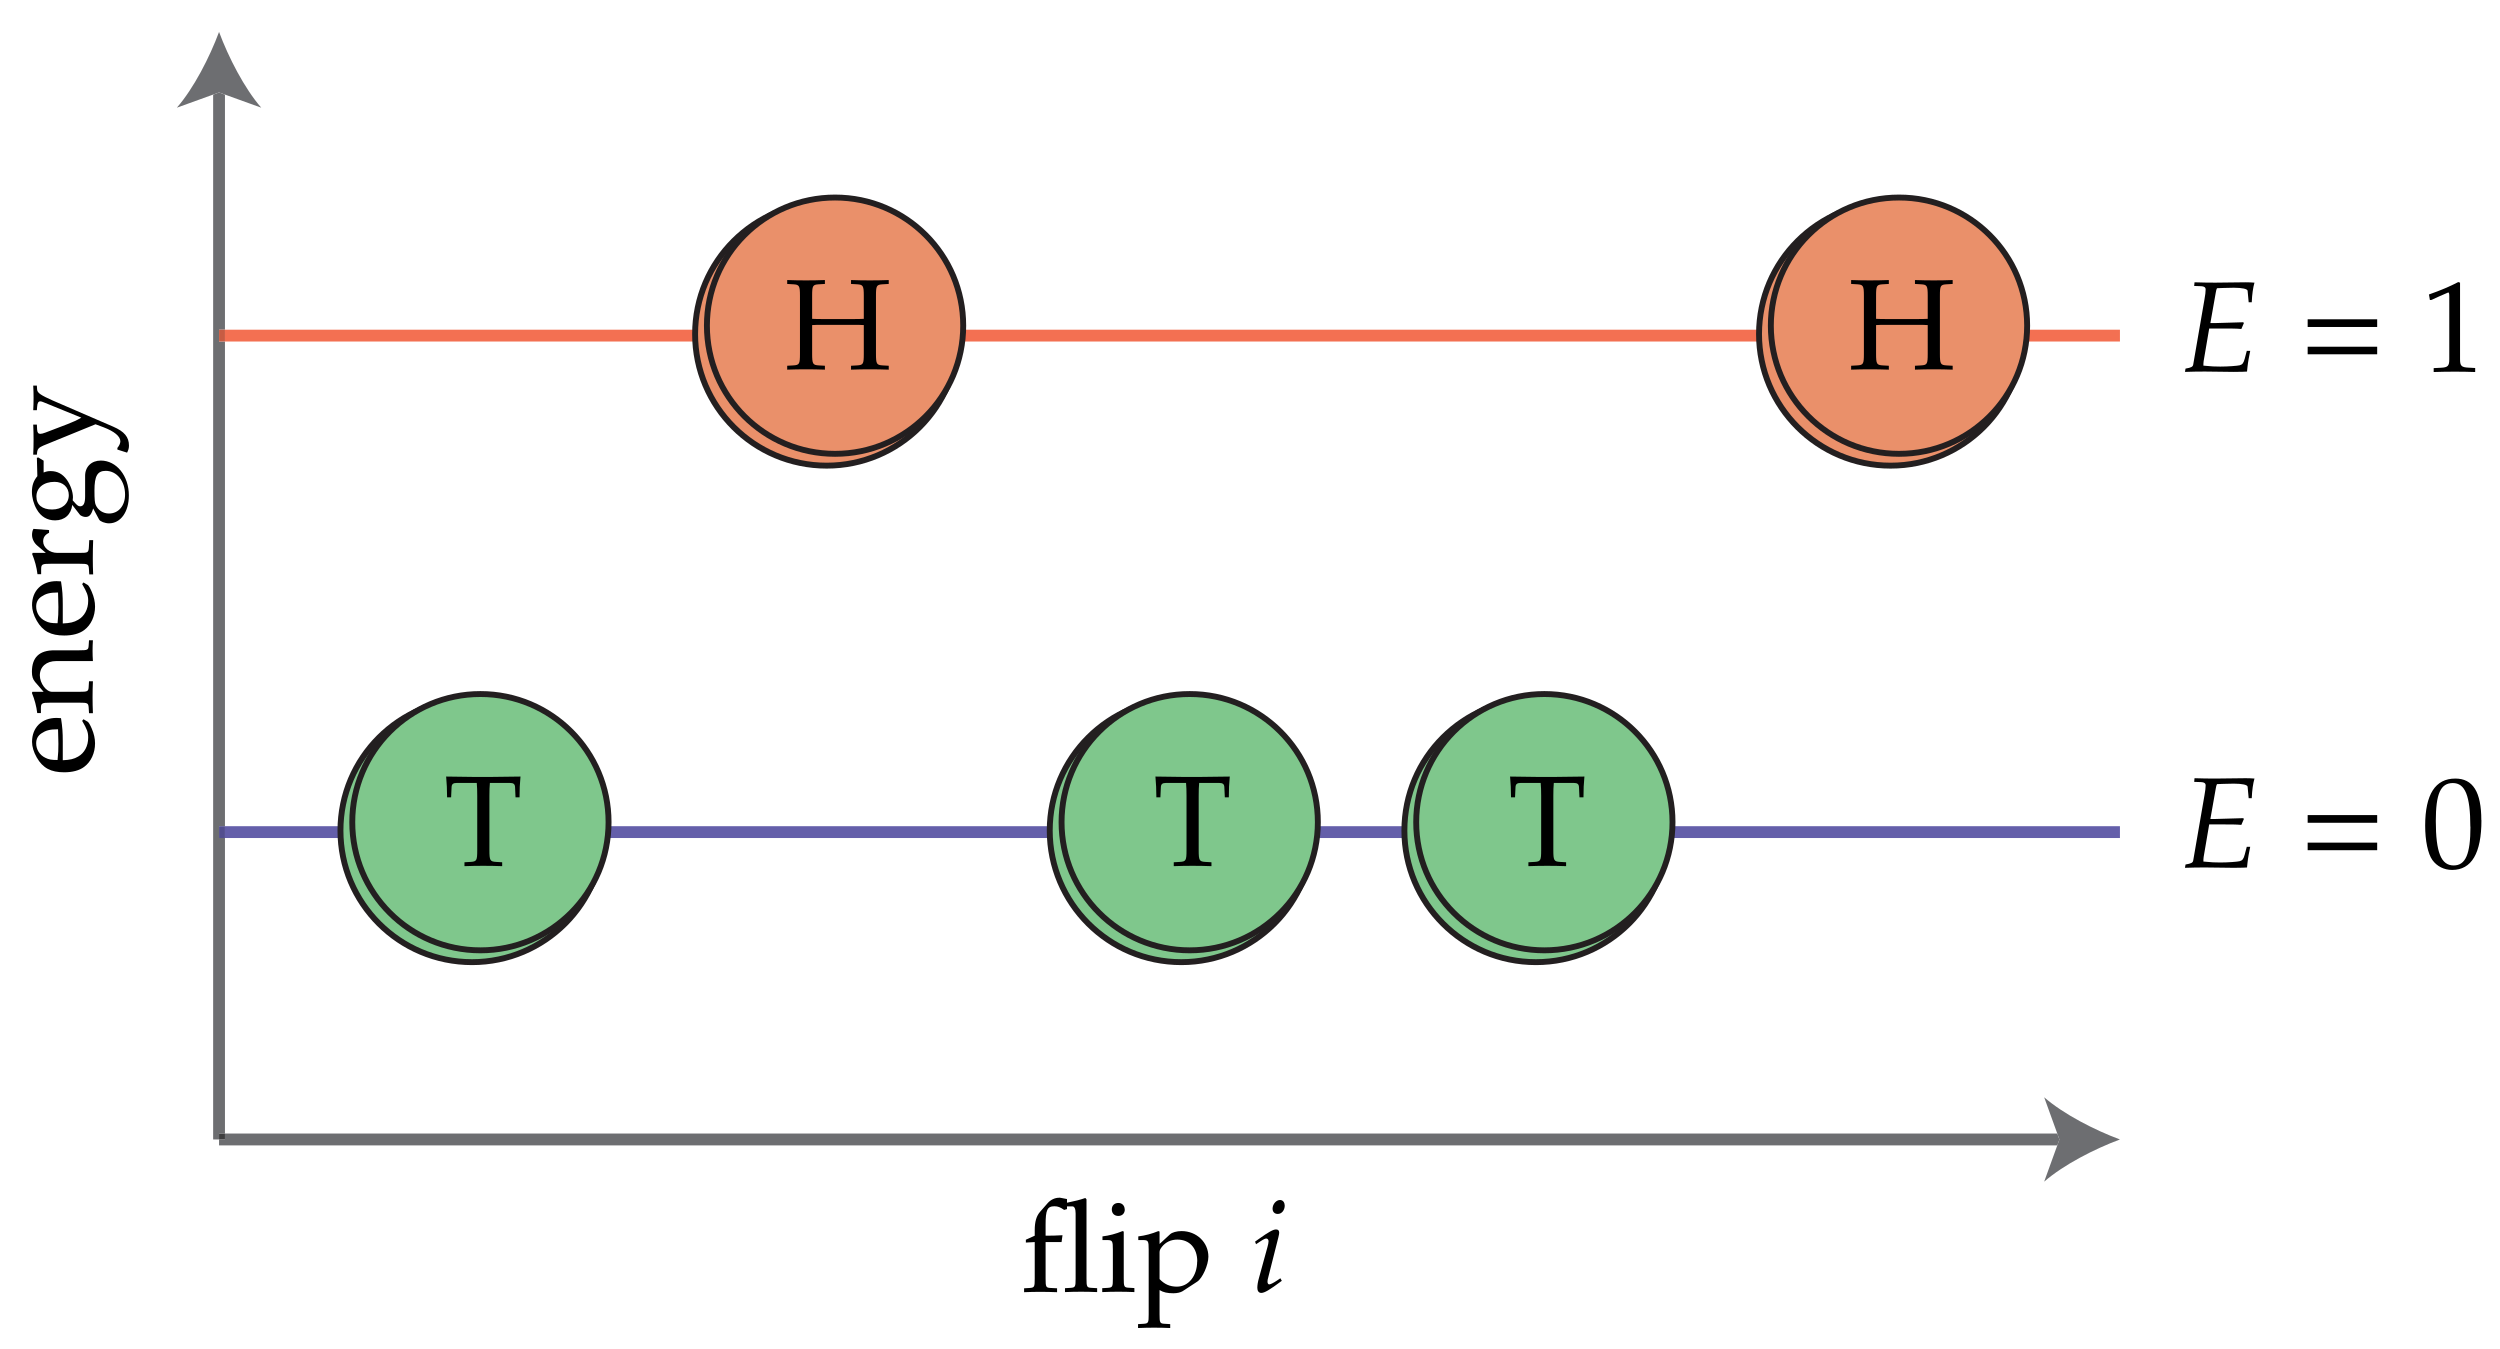 <?xml version="1.0" encoding="UTF-8"?>
<svg id="Layer_2" xmlns="http://www.w3.org/2000/svg" version="1.1" xmlns:xlink="http://www.w3.org/1999/xlink" viewBox="0 0 211.48 114.15">
  <!-- Generator: Adobe Illustrator 29.5.1, SVG Export Plug-In . SVG Version: 2.1.0 Build 141)  -->
  <defs>
    <style>
      .st0 {
        clip-path: url(#clippath-6);
      }

      .st1 {
        clip-path: url(#clippath-7);
      }

      .st2 {
        clip-path: url(#clippath-4);
      }

      .st3 {
        fill: #231f20;
      }

      .st4 {
        fill: none;
      }

      .st5 {
        fill: #3e3e3f;
      }

      .st6 {
        clip-path: url(#clippath-1);
      }

      .st7 {
        clip-path: url(#clippath-5);
      }

      .st8 {
        fill: #645faa;
      }

      .st9 {
        clip-path: url(#clippath-8);
      }

      .st10 {
        clip-path: url(#clippath-3);
      }

      .st11 {
        fill: #f37052;
      }

      .st12 {
        fill: #6d6e71;
      }

      .st13 {
        fill: #ea906a;
      }

      .st14 {
        fill: #7fc78c;
      }

      .st15 {
        clip-path: url(#clippath-2);
      }

      .st16 {
        fill: #c75c43;
      }

      .st17 {
        clip-path: url(#clippath);
      }

      .st18 {
        fill: #524e8e;
      }
    </style>
    <clipPath id="clippath">
      <polyline class="st4" points="1.73 66.62 1.73 31.5 11.9 31.5 11.9 66.62 1.73 66.62"/>
    </clipPath>
    <clipPath id="clippath-1">
      <polyline class="st4" points="85.38 100.29 110.37 100.29 110.37 113.33 85.38 113.33 85.38 100.29"/>
    </clipPath>
    <clipPath id="clippath-2">
      <polyline class="st4" points="183.42 22.78 211.27 22.78 211.27 32.53 183.42 32.53 183.42 22.78"/>
    </clipPath>
    <clipPath id="clippath-3">
      <polyline class="st4" points="183.42 64.72 211.27 64.72 211.27 74.59 183.42 74.59 183.42 64.72"/>
    </clipPath>
    <clipPath id="clippath-4">
      <polyline class="st4" points="65.34 22.6 76.41 22.6 76.41 32.29 65.34 32.29 65.34 22.6"/>
    </clipPath>
    <clipPath id="clippath-5">
      <polyline class="st4" points="155.34 22.6 166.41 22.6 166.41 32.29 155.34 32.29 155.34 22.6"/>
    </clipPath>
    <clipPath id="clippath-6">
      <polyline class="st4" points="36.54 64.6 45.22 64.6 45.22 74.29 36.54 74.29 36.54 64.6"/>
    </clipPath>
    <clipPath id="clippath-7">
      <polyline class="st4" points="96.54 64.6 105.22 64.6 105.22 74.29 96.54 74.29 96.54 64.6"/>
    </clipPath>
    <clipPath id="clippath-8">
      <polyline class="st4" points="126.54 64.6 135.22 64.6 135.22 74.29 126.54 74.29 126.54 64.6"/>
    </clipPath>
  </defs>
  <polyline class="st12" points="18.53 7.82 18.03 8.01 18.03 96.39 18.53 96.39 18.53 95.89 19.03 95.89 19.03 70.89 18.53 70.89 18.53 69.89 19.03 69.89 19.03 28.89 18.53 28.89 18.53 27.89 19.03 27.89 19.03 8.01 18.53 7.82"/>
  <path class="st12" d="M18.53,2.7c-.79,2.13-2.14,4.77-3.57,6.41l3.07-1.11.5-.18.5.18,3.07,1.11c-1.43-1.64-2.78-4.28-3.57-6.41"/>
  <polyline class="st12" points="174.03 95.89 19.03 95.89 19.03 96.39 18.53 96.39 18.53 96.89 174.03 96.89 174.21 96.39 174.03 95.89"/>
  <polyline class="st5" points="19.03 95.89 18.53 95.89 18.53 96.39 19.03 96.39 19.03 95.89"/>
  <path class="st12" d="M172.92,92.82l1.11,3.07.18.5-.18.5-1.11,3.07c1.64-1.43,4.28-2.78,6.41-3.57-2.13-.79-4.77-2.14-6.41-3.57"/>
  <polyline class="st8" points="179.33 69.89 19.03 69.89 19.03 70.89 179.33 70.89 179.33 69.89"/>
  <polyline class="st18" points="19.03 69.89 18.53 69.89 18.53 70.89 19.03 70.89 19.03 69.89"/>
  <polyline class="st11" points="179.33 27.89 19.03 27.89 19.03 28.89 179.33 28.89 179.33 27.89"/>
  <polyline class="st16" points="19.03 27.89 18.53 27.89 18.53 28.89 19.03 28.89 19.03 27.89"/>
  <g class="st17">
    <path d="M3.12,32.62h-.31c.02.35.03.69.03,1.04,0,.35-.01.69-.03,1.04h.31l.02-.28c.02-.33.1-.47.27-.47.08,0,.16.03.28.08l3.19,1.3c-.41.24-.67.35-1.2.56l-1.83.7c-.19.07-.33.11-.44.11-.17,0-.26-.11-.27-.37l-.02-.41h-.31c.02.43.03.84.03,1.27s-.01.84-.03,1.27h.31l.02-.2c.03-.27.15-.41.53-.57l4.41-1.8.67.25c.92.35,1.43.77,1.43,1.19,0,.17-.09.37-.25.56v.14l.82.26c.11-.21.16-.38.16-.59,0-.73-.39-1.2-1.34-1.61l-5.11-2.21c-.99-.44-1.3-.64-1.32-.92l-.02-.31ZM8.94,39.83c.94,0,1.64.86,1.64,2.01,0,.95-.56,1.6-1.36,1.6-.49,0-.93-.28-1.12-.72-.08-.17-.11-.48-.11-1.23,0-1.23.25-1.66.96-1.66ZM4.62,40.76c.71,0,1.2.46,1.2,1.12,0,.73-.57,1.22-1.41,1.22s-1.33-.4-1.33-1.1c0-.74.61-1.24,1.54-1.24ZM3.25,38.69l-.13.04.04,1.55c-.33.4-.46.8-.46,1.33,0,.48.15,1.04.41,1.48.35.61.88.93,1.55.93.81,0,1.36-.5,1.45-1.31l.67.86c.16.11.31.16.47.16.31,0,.48-.2.63-.72l.51.95c.09.15.49.31.83.31.99,0,1.68-.97,1.68-2.36,0-1.65-1.04-2.95-2.37-2.95-.79,0-1.33.52-1.33,1.29v1.75c0,.57-.13.83-.43.83-.14,0-.26-.09-.5-.37l-.12-.13c.01-.11.02-.17.02-.26,0-.47-.21-1.05-.52-1.49-.36-.49-.8-.73-1.37-.73-.22,0-.36.03-.59.12v-1l-.45-.27ZM2.83,44.74c-.08.12-.12.32-.12.51,0,.33.17.68.45.91l.72.61h-1.12l-.04.1c.23.56.38,1.12.45,1.7h.31v-.4c0-.44.08-.48.8-.48h2.45c.69,0,.76.03.79.4l.03.5h.33c-.02-.45-.03-.89-.03-1.34,0-.52.01-1.04.03-1.56h-.33l-.03.57c-.03.49-.07.51-.79.51h-1.88c-.65,0-1.2-.44-1.2-.97,0-.33.15-.56.5-.73v-.23l-1.31-.1ZM4.91,50.13l.03,1.22c0,.5-.01.79-.07,1.37-.51,0-.75-.04-1.04-.19-.48-.23-.77-.7-.77-1.22,0-.36.14-.64.44-.84.36-.24.68-.35,1.41-.35ZM4.78,49.16c-1.25,0-2.07.81-2.07,2.03,0,.4.14.87.4,1.32.51.89,1.19,1.25,2.32,1.25.69,0,1.28-.15,1.69-.46.58-.43.92-1.17.92-1.99,0-.4-.09-.81-.28-1.25-.12-.29-.26-.52-.33-.57l-.37-.22-.11.14c.41.7.51.95.51,1.42,0,.71-.32,1.3-.85,1.6-.36.21-.67.28-1.3.31v-1.59c0-.75-.03-1.22-.15-1.97-.15-.01-.25-.02-.38-.02ZM7.86,54.16h-.33l-.03.45c-.02.37-.09.4-.79.4h-2.11c-1.28,0-1.9.6-1.9,1.82,0,.4.08.63.27.86l.72.83h-.95l-.04.1c.23.56.38,1.12.45,1.7h.31v-.4c0-.44.08-.48.8-.48h2.45c.69,0,.76.03.79.4l.03.49h.33c-.02-.45-.03-.91-.03-1.35s.01-.91.03-1.35h-.33l-.03.49c-.02.37-.1.4-.79.4h-2.31c-.49,0-1.03-.72-1.03-1.39,0-.73.55-1.21,1.39-1.21h3.1c-.02-.28-.03-.58-.03-.86,0-.31.01-.6.03-.91ZM4.91,61.7l.03,1.22c0,.5-.01.79-.07,1.37-.51,0-.75-.04-1.04-.19-.48-.23-.77-.7-.77-1.22,0-.36.14-.64.44-.84.36-.24.68-.35,1.41-.35ZM4.78,60.73c-1.25,0-2.07.81-2.07,2.03,0,.4.14.87.4,1.32.51.89,1.19,1.25,2.32,1.25.69,0,1.28-.15,1.69-.46.58-.43.92-1.17.92-1.99,0-.4-.09-.81-.28-1.25-.12-.29-.26-.52-.33-.57l-.37-.22-.11.14c.41.7.51.95.51,1.42,0,.71-.32,1.3-.85,1.6-.36.21-.67.28-1.3.31v-1.59c0-.75-.03-1.22-.15-1.97-.15-.01-.25-.02-.38-.02Z"/>
  </g>
  <g class="st6">
    <path d="M101.27,106.71c0,1.22-.73,2.13-1.71,2.13-.6,0-1.05-.2-1.47-.64v-2.27c0-.15.05-.27.2-.46.32-.4.76-.61,1.31-.61,1.03,0,1.68.72,1.68,1.85ZM102.22,106.3c0-1.21-1-2.16-2.27-2.16-.4,0-.8.11-.97.27l-.89.82v-1.05l-.1-.04c-.56.23-1.12.38-1.7.45v.31h.4c.44,0,.48.08.48.8v5.49c0,.69-.03.76-.4.79l-.5.03v.33c.46-.02.91-.03,1.36-.03s.91.01,1.36.03v-.33l-.5-.03c-.37-.02-.4-.1-.4-.79v-2.06c.33.2.68.27,1.17.27.32,0,.6-.07.77-.17l1.24-.81c.44-.28.95-1.41.95-2.11ZM95.14,102.31c0-.32-.22-.55-.53-.55-.34,0-.56.22-.56.55s.22.55.55.55.55-.22.55-.55ZM95.96,109.29v-.33l-.5-.03c-.37-.02-.4-.1-.4-.79v-3.96l-.1-.04c-.56.23-1.12.38-1.7.45v.31h.4c.44,0,.48.08.48.8v2.45c0,.69-.03.76-.4.79l-.5.03v.33c.46-.02.91-.03,1.36-.03s.91.01,1.36.03ZM89.58,101.32c-.34,0-.71.17-.96.46l-.63.72c-.32.36-.46.85-.46,1.57v.46l-.75.34v.24l.75-.04v3.09c0,.69-.03.76-.4.79l-.5.03v.33c.46-.02.92-.03,1.37-.03s.95.01,1.42.03v-.33l-.57-.03c-.37-.02-.4-.1-.4-.79v-3.09h1.35l.08-.58c-.48.03-.95.04-1.43.04v-.93c0-1.25.14-1.56.75-1.56.29,0,.49.08.82.31l.24-.07v-.23h.46c.17,0,.27.21.27.6v5.5c0,.69-.03.76-.4.79l-.5.03v.33c.46-.02.91-.03,1.36-.03s.91.01,1.36.03v-.33l-.5-.03c-.37-.02-.4-.1-.4-.79v-6.7l-.1-.11c-.46.16-.82.25-1.55.4v-.31c-.2-.03-.55-.12-.68-.12Z"/>
    <path d="M108.67,101.96c0-.26-.16-.45-.39-.45-.33,0-.63.36-.63.73,0,.27.16.45.44.45.34,0,.59-.32.59-.73ZM108.42,108.33l-.11-.2-.28.19c-.33.22-.56.33-.67.33-.08,0-.14-.1-.14-.22,0-.11.01-.2.08-.44l.84-3.32c.04-.19.07-.29.07-.39,0-.19-.09-.28-.27-.28-.24,0-.63.22-1.46.81l-.31.22.08.22.35-.23c.32-.21.43-.25.52-.25.11,0,.19.1.19.23,0,.09-.04.32-.09.48l-.72,2.62c-.1.35-.14.62-.14.84,0,.26.12.43.33.43.28,0,.69-.24,1.75-1.03Z"/>
  </g>
  <g class="st15">
    <path d="M190.08,31.43l.04-.39c.05-.46.14-.92.23-1.36h-.29l-.17.65c-.1.38-.2.51-.43.57-.21.05-.98.11-1.64.11-.45,0-.74-.01-1.43-.08,0-.13,0-.25.02-.38l.47-2.76h1.28c1.37,0,1.1.03,1.44.04l.21-.49-.04-.08-2.39.07h-.4l.46-2.6c.03-.17.05-.26.1-.35.61-.02.34-.02,1.42-.04.71,0,1.16.1,1.17.26l.09.97h.26c.03-.7.11-1.24.23-1.66-.24-.02-.5-.03-.75-.03-.85,0-1.71.03-2.57.03-.59,0-1.17-.01-1.75-.03l-.03.31.59.02c.26.01.38.1.38.28,0,.16-.03.49-.1.84l-.95,5.5c-.03.2-.17.27-.65.35l-.05.28c.56-.02,1.12-.03,1.68-.03.82,0,1.64.03,2.45.03.94,0,.72-.02,1.15-.03Z"/>
    <path d="M195.21,29.97h5.88v-.64h-5.88v.64ZM195.21,27.66h5.88v-.65h-5.88v.65Z"/>
    <path d="M209.38,31.46v-.33l-.57-.03c-.6-.03-.71-.15-.71-.72v-6.47l-.15-.05c-.71.37-1.48.7-2.48,1.05l.08.47h.11c.48-.22.96-.44,1.44-.64.07,0,.09.1.09.36v5.29c0,.57-.12.69-.71.72l-.61.03v.33c.6-.02,1.2-.03,1.8-.03.57,0,1.15.01,1.71.03Z"/>
  </g>
  <g class="st10">
    <path d="M190.08,73.38l.04-.39c.05-.46.14-.92.23-1.36h-.29l-.17.65c-.1.38-.2.51-.43.57-.21.05-.98.11-1.64.11-.45,0-.74-.01-1.43-.08,0-.13,0-.25.02-.38l.47-2.76h1.28c1.37,0,1.1.03,1.44.04l.21-.49-.04-.08-2.39.07h-.4l.46-2.6c.03-.17.05-.26.1-.35.61-.02.34-.02,1.42-.04.71,0,1.16.1,1.17.26l.09.97h.26c.03-.7.11-1.24.23-1.66-.24-.02-.5-.03-.75-.03-.85,0-1.71.03-2.57.03-.59,0-1.17-.01-1.75-.03l-.03.31.59.02c.26.01.38.1.38.28,0,.16-.03.49-.1.84l-.95,5.5c-.03.2-.17.27-.65.35l-.05.28c.56-.02,1.12-.03,1.68-.03.82,0,1.64.03,2.45.03.94,0,.72-.02,1.15-.03Z"/>
    <path d="M195.21,71.92h5.88v-.64h-5.88v.64ZM195.21,69.6h5.88v-.65h-5.88v.65Z"/>
    <path d="M208.98,69.93c0,2.32-.41,3.28-1.42,3.28-1.06,0-1.51-1.1-1.51-3.76,0-2.3.4-3.21,1.44-3.21s1.48,1.07,1.48,3.69ZM209.9,69.38c0-2.39-.71-3.52-2.2-3.52-1.69,0-2.55,1.34-2.55,3.98,0,1.28.23,2.38.61,2.91.38.53.99.84,1.67.84,1.65,0,2.48-1.42,2.48-4.21Z"/>
  </g>
  <circle class="st13" cx="69.93" cy="28.26" r="11.13"/>
  <path class="st3" d="M81.06,28.26h-.25c0,3-1.22,5.72-3.19,7.69-1.97,1.97-4.69,3.19-7.69,3.19-3,0-5.72-1.22-7.69-3.19-1.97-1.97-3.19-4.69-3.19-7.69,0-3,1.22-5.72,3.19-7.69,1.97-1.97,4.69-3.19,7.69-3.19,3,0,5.72,1.22,7.69,3.19,1.97,1.97,3.19,4.69,3.19,7.69h.5c0-6.28-5.09-11.38-11.38-11.38-6.28,0-11.38,5.09-11.38,11.38,0,6.28,5.09,11.38,11.38,11.38,6.28,0,11.38-5.09,11.38-11.38h-.25Z"/>
  <circle class="st13" cx="70.64" cy="27.55" r="10.84" transform="translate(10.07 73.16) rotate(-58.28)"/>
  <path class="st3" d="M81.48,27.55h-.25c0,2.92-1.18,5.57-3.1,7.49-1.92,1.92-4.56,3.1-7.49,3.1-2.92,0-5.57-1.18-7.49-3.1-1.92-1.92-3.1-4.56-3.1-7.49,0-2.92,1.18-5.57,3.1-7.49,1.92-1.92,4.56-3.1,7.49-3.1,2.92,0,5.57,1.18,7.49,3.1,1.92,1.92,3.1,4.56,3.1,7.49h.5c0-6.12-4.96-11.09-11.09-11.09-6.12,0-11.09,4.96-11.09,11.09,0,6.12,4.96,11.09,11.09,11.09,6.12,0,11.09-4.96,11.09-11.09h-.25Z"/>
  <g class="st2">
    <path d="M75.18,31.27v-.33l-.52-.03c-.5-.03-.56-.12-.56-.98v-4.9c0-.86.05-.95.56-.98l.52-.03v-.33c-.53.02-1.07.03-1.6.03s-1.06-.01-1.59-.03v.33l.52.03c.5.03.56.12.56.98v1.94c-.23.01-.46.02-.91.02h-2.55c-.45,0-.69-.01-.91-.02v-1.94c0-.86.05-.95.56-.98l.52-.03v-.33c-.53.02-1.07.03-1.6.03s-1.06-.01-1.59-.03v.33l.52.03c.5.03.56.12.56.98v4.9c0,.86-.05.95-.56.98l-.52.03v.33c.53-.02,1.06-.03,1.59-.03s1.07.01,1.6.03v-.33l-.52-.03c-.5-.03-.56-.12-.56-.98v-2.43c.29-.02.47-.02.91-.02h2.55c.44,0,.61,0,.91.02v2.43c0,.86-.05.95-.56.98l-.52.03v.33c.53-.02,1.06-.03,1.59-.03s1.07.01,1.6.03Z"/>
  </g>
  <circle class="st13" cx="159.93" cy="28.26" r="11.13"/>
  <path class="st3" d="M171.06,28.26h-.25c0,3-1.22,5.72-3.19,7.69-1.97,1.97-4.69,3.19-7.69,3.19-3,0-5.72-1.22-7.69-3.19-1.97-1.97-3.19-4.69-3.19-7.69,0-3,1.22-5.72,3.19-7.69,1.97-1.97,4.69-3.19,7.69-3.19,3,0,5.72,1.22,7.69,3.19,1.97,1.97,3.19,4.69,3.19,7.69h.5c0-6.28-5.09-11.38-11.38-11.38-6.28,0-11.38,5.09-11.38,11.38,0,6.28,5.09,11.38,11.38,11.38,6.28,0,11.38-5.09,11.38-11.38h-.25Z"/>
  <circle class="st13" cx="160.64" cy="27.55" r="10.84" transform="translate(1.69 63.57) rotate(-22.5)"/>
  <path class="st3" d="M171.48,27.55h-.25c0,2.92-1.18,5.57-3.1,7.49-1.92,1.92-4.56,3.1-7.49,3.1-2.92,0-5.57-1.18-7.49-3.1-1.92-1.92-3.1-4.56-3.1-7.49,0-2.92,1.18-5.57,3.1-7.49,1.92-1.92,4.56-3.1,7.49-3.1,2.92,0,5.57,1.18,7.49,3.1,1.92,1.92,3.1,4.56,3.1,7.49h.5c0-6.12-4.96-11.09-11.09-11.09-6.12,0-11.09,4.96-11.09,11.09,0,6.12,4.96,11.09,11.09,11.09,6.12,0,11.09-4.96,11.09-11.09h-.25Z"/>
  <g class="st7">
    <path d="M165.18,31.27v-.33l-.52-.03c-.5-.03-.56-.12-.56-.98v-4.9c0-.86.05-.95.56-.98l.52-.03v-.33c-.53.02-1.07.03-1.6.03s-1.06-.01-1.59-.03v.33l.52.03c.5.03.56.12.56.98v1.94c-.23.01-.46.02-.91.02h-2.55c-.45,0-.69-.01-.91-.02v-1.94c0-.86.05-.95.56-.98l.52-.03v-.33c-.53.02-1.07.03-1.6.03s-1.06-.01-1.59-.03v.33l.52.03c.5.03.56.12.56.98v4.9c0,.86-.05.95-.56.98l-.52.03v.33c.53-.02,1.06-.03,1.59-.03s1.07.01,1.6.03v-.33l-.52-.03c-.5-.03-.56-.12-.56-.98v-2.43c.29-.02.47-.02.91-.02h2.55c.44,0,.61,0,.91.02v2.43c0,.86-.05.95-.56.98l-.52.03v.33c.53-.02,1.06-.03,1.59-.03s1.07.01,1.6.03Z"/>
  </g>
  <circle class="st14" cx="39.93" cy="70.26" r="11.13"/>
  <path class="st3" d="M51.06,70.26h-.25c0,3-1.22,5.72-3.19,7.69-1.97,1.97-4.69,3.19-7.69,3.19-3,0-5.72-1.22-7.69-3.19-1.97-1.97-3.19-4.69-3.19-7.69,0-3,1.22-5.72,3.19-7.69,1.97-1.97,4.69-3.19,7.69-3.19,3,0,5.72,1.22,7.69,3.19,1.97,1.97,3.19,4.69,3.19,7.69h.5c0-6.28-5.09-11.38-11.38-11.38-6.28,0-11.38,5.09-11.38,11.38,0,6.28,5.09,11.38,11.38,11.38,6.28,0,11.38-5.09,11.38-11.38h-.25Z"/>
  <circle class="st14" cx="40.64" cy="69.55" r="10.84" transform="translate(-39.89 67.56) rotate(-58.28)"/>
  <path class="st3" d="M51.48,69.55h-.25c0,2.92-1.18,5.57-3.1,7.49-1.92,1.92-4.56,3.1-7.49,3.1-2.92,0-5.57-1.18-7.49-3.1-1.92-1.92-3.1-4.56-3.1-7.49,0-2.92,1.18-5.57,3.1-7.49,1.92-1.92,4.56-3.1,7.49-3.1,2.92,0,5.57,1.18,7.49,3.1,1.92,1.92,3.1,4.56,3.1,7.49h.5c0-6.12-4.96-11.09-11.09-11.09-6.12,0-11.09,4.96-11.09,11.09,0,6.12,4.96,11.09,11.09,11.09,6.12,0,11.09-4.96,11.09-11.09h-.25Z"/>
  <g class="st0">
    <path d="M44.03,65.69l-2.36.03h-1.72l-2.21-.03c.05.62.08,1.05.08,1.76h.34l.04-.86c.01-.26.13-.36.44-.36h1.69c.03.37.04.62.04,1.09v4.61c0,.86-.05.95-.56.98l-.52.03v.33c.53-.02,1.06-.03,1.59-.03s1.07.01,1.6.03v-.33l-.52-.03c-.5-.03-.56-.12-.56-.98v-4.61c0-.49.01-.73.04-1.09h1.69c.31,0,.43.1.44.36l.04.86h.34c0-.71.02-1.13.08-1.76Z"/>
  </g>
  <circle class="st14" cx="99.93" cy="70.26" r="11.13"/>
  <path class="st3" d="M111.06,70.26h-.25c0,3-1.22,5.72-3.19,7.69-1.97,1.97-4.69,3.19-7.69,3.19-3,0-5.72-1.22-7.69-3.19-1.97-1.97-3.19-4.69-3.19-7.69,0-3,1.22-5.72,3.19-7.69,1.97-1.97,4.69-3.19,7.69-3.19,3,0,5.72,1.22,7.69,3.19,1.97,1.97,3.19,4.69,3.19,7.69h.5c0-6.28-5.09-11.38-11.38-11.38-6.28,0-11.38,5.09-11.38,11.38,0,6.28,5.09,11.38,11.38,11.38,6.28,0,11.38-5.09,11.38-11.38h-.25Z"/>
  <circle class="st14" cx="100.64" cy="69.55" r="10.84" transform="translate(-18.95 43.81) rotate(-22.5)"/>
  <path class="st3" d="M111.48,69.55h-.25c0,2.92-1.18,5.57-3.1,7.49-1.92,1.92-4.56,3.1-7.49,3.1-2.92,0-5.57-1.18-7.49-3.1-1.92-1.92-3.1-4.56-3.1-7.49,0-2.92,1.18-5.57,3.1-7.49,1.92-1.92,4.56-3.1,7.49-3.1,2.92,0,5.57,1.18,7.49,3.1,1.92,1.92,3.1,4.56,3.1,7.49h.5c0-6.12-4.96-11.09-11.09-11.09-6.12,0-11.09,4.96-11.09,11.09,0,6.12,4.96,11.09,11.09,11.09,6.12,0,11.09-4.96,11.09-11.09h-.25Z"/>
  <g class="st1">
    <path d="M104.03,65.69l-2.36.03h-1.72l-2.21-.03c.05.62.08,1.05.08,1.76h.34l.04-.86c.01-.26.13-.36.44-.36h1.69c.03.37.04.62.04,1.09v4.61c0,.86-.05.95-.56.98l-.52.03v.33c.53-.02,1.06-.03,1.59-.03s1.07.01,1.6.03v-.33l-.52-.03c-.5-.03-.56-.12-.56-.98v-4.61c0-.49.01-.73.04-1.09h1.69c.31,0,.43.1.44.36l.04.86h.34c0-.71.02-1.13.08-1.76Z"/>
  </g>
  <circle class="st14" cx="129.93" cy="70.26" r="11.13"/>
  <path class="st3" d="M141.06,70.26h-.25c0,3-1.22,5.72-3.19,7.69-1.97,1.97-4.69,3.19-7.69,3.19-3,0-5.72-1.22-7.69-3.19-1.97-1.97-3.19-4.69-3.19-7.69,0-3,1.22-5.72,3.19-7.69,1.97-1.97,4.69-3.19,7.69-3.19,3,0,5.72,1.22,7.69,3.19,1.97,1.97,3.19,4.69,3.19,7.69h.5c0-6.28-5.09-11.38-11.38-11.38-6.28,0-11.38,5.09-11.38,11.38,0,6.28,5.09,11.38,11.38,11.38,6.28,0,11.38-5.09,11.38-11.38h-.25Z"/>
  <circle class="st14" cx="130.64" cy="69.55" r="10.84" transform="translate(-16.67 55.29) rotate(-22.5)"/>
  <path class="st3" d="M141.48,69.55h-.25c0,2.92-1.18,5.57-3.1,7.49-1.92,1.92-4.56,3.1-7.49,3.1-2.92,0-5.57-1.18-7.49-3.1-1.92-1.92-3.1-4.56-3.1-7.49,0-2.92,1.18-5.57,3.1-7.49,1.92-1.92,4.56-3.1,7.49-3.1,2.92,0,5.57,1.18,7.49,3.1,1.92,1.92,3.1,4.56,3.1,7.49h.5c0-6.12-4.96-11.09-11.09-11.09-6.12,0-11.09,4.96-11.09,11.09,0,6.12,4.96,11.09,11.09,11.09,6.12,0,11.09-4.96,11.09-11.09h-.25Z"/>
  <g class="st9">
    <path d="M134.03,65.69l-2.36.03h-1.72l-2.21-.03c.05.62.08,1.05.08,1.76h.34l.04-.86c.01-.26.13-.36.44-.36h1.69c.03.37.04.62.04,1.09v4.61c0,.86-.05.95-.56.98l-.52.03v.33c.53-.02,1.06-.03,1.59-.03s1.07.01,1.6.03v-.33l-.52-.03c-.5-.03-.56-.12-.56-.98v-4.61c0-.49.01-.73.04-1.09h1.69c.31,0,.43.1.44.36l.04.86h.34c0-.71.02-1.13.08-1.76Z"/>
  </g>
</svg>